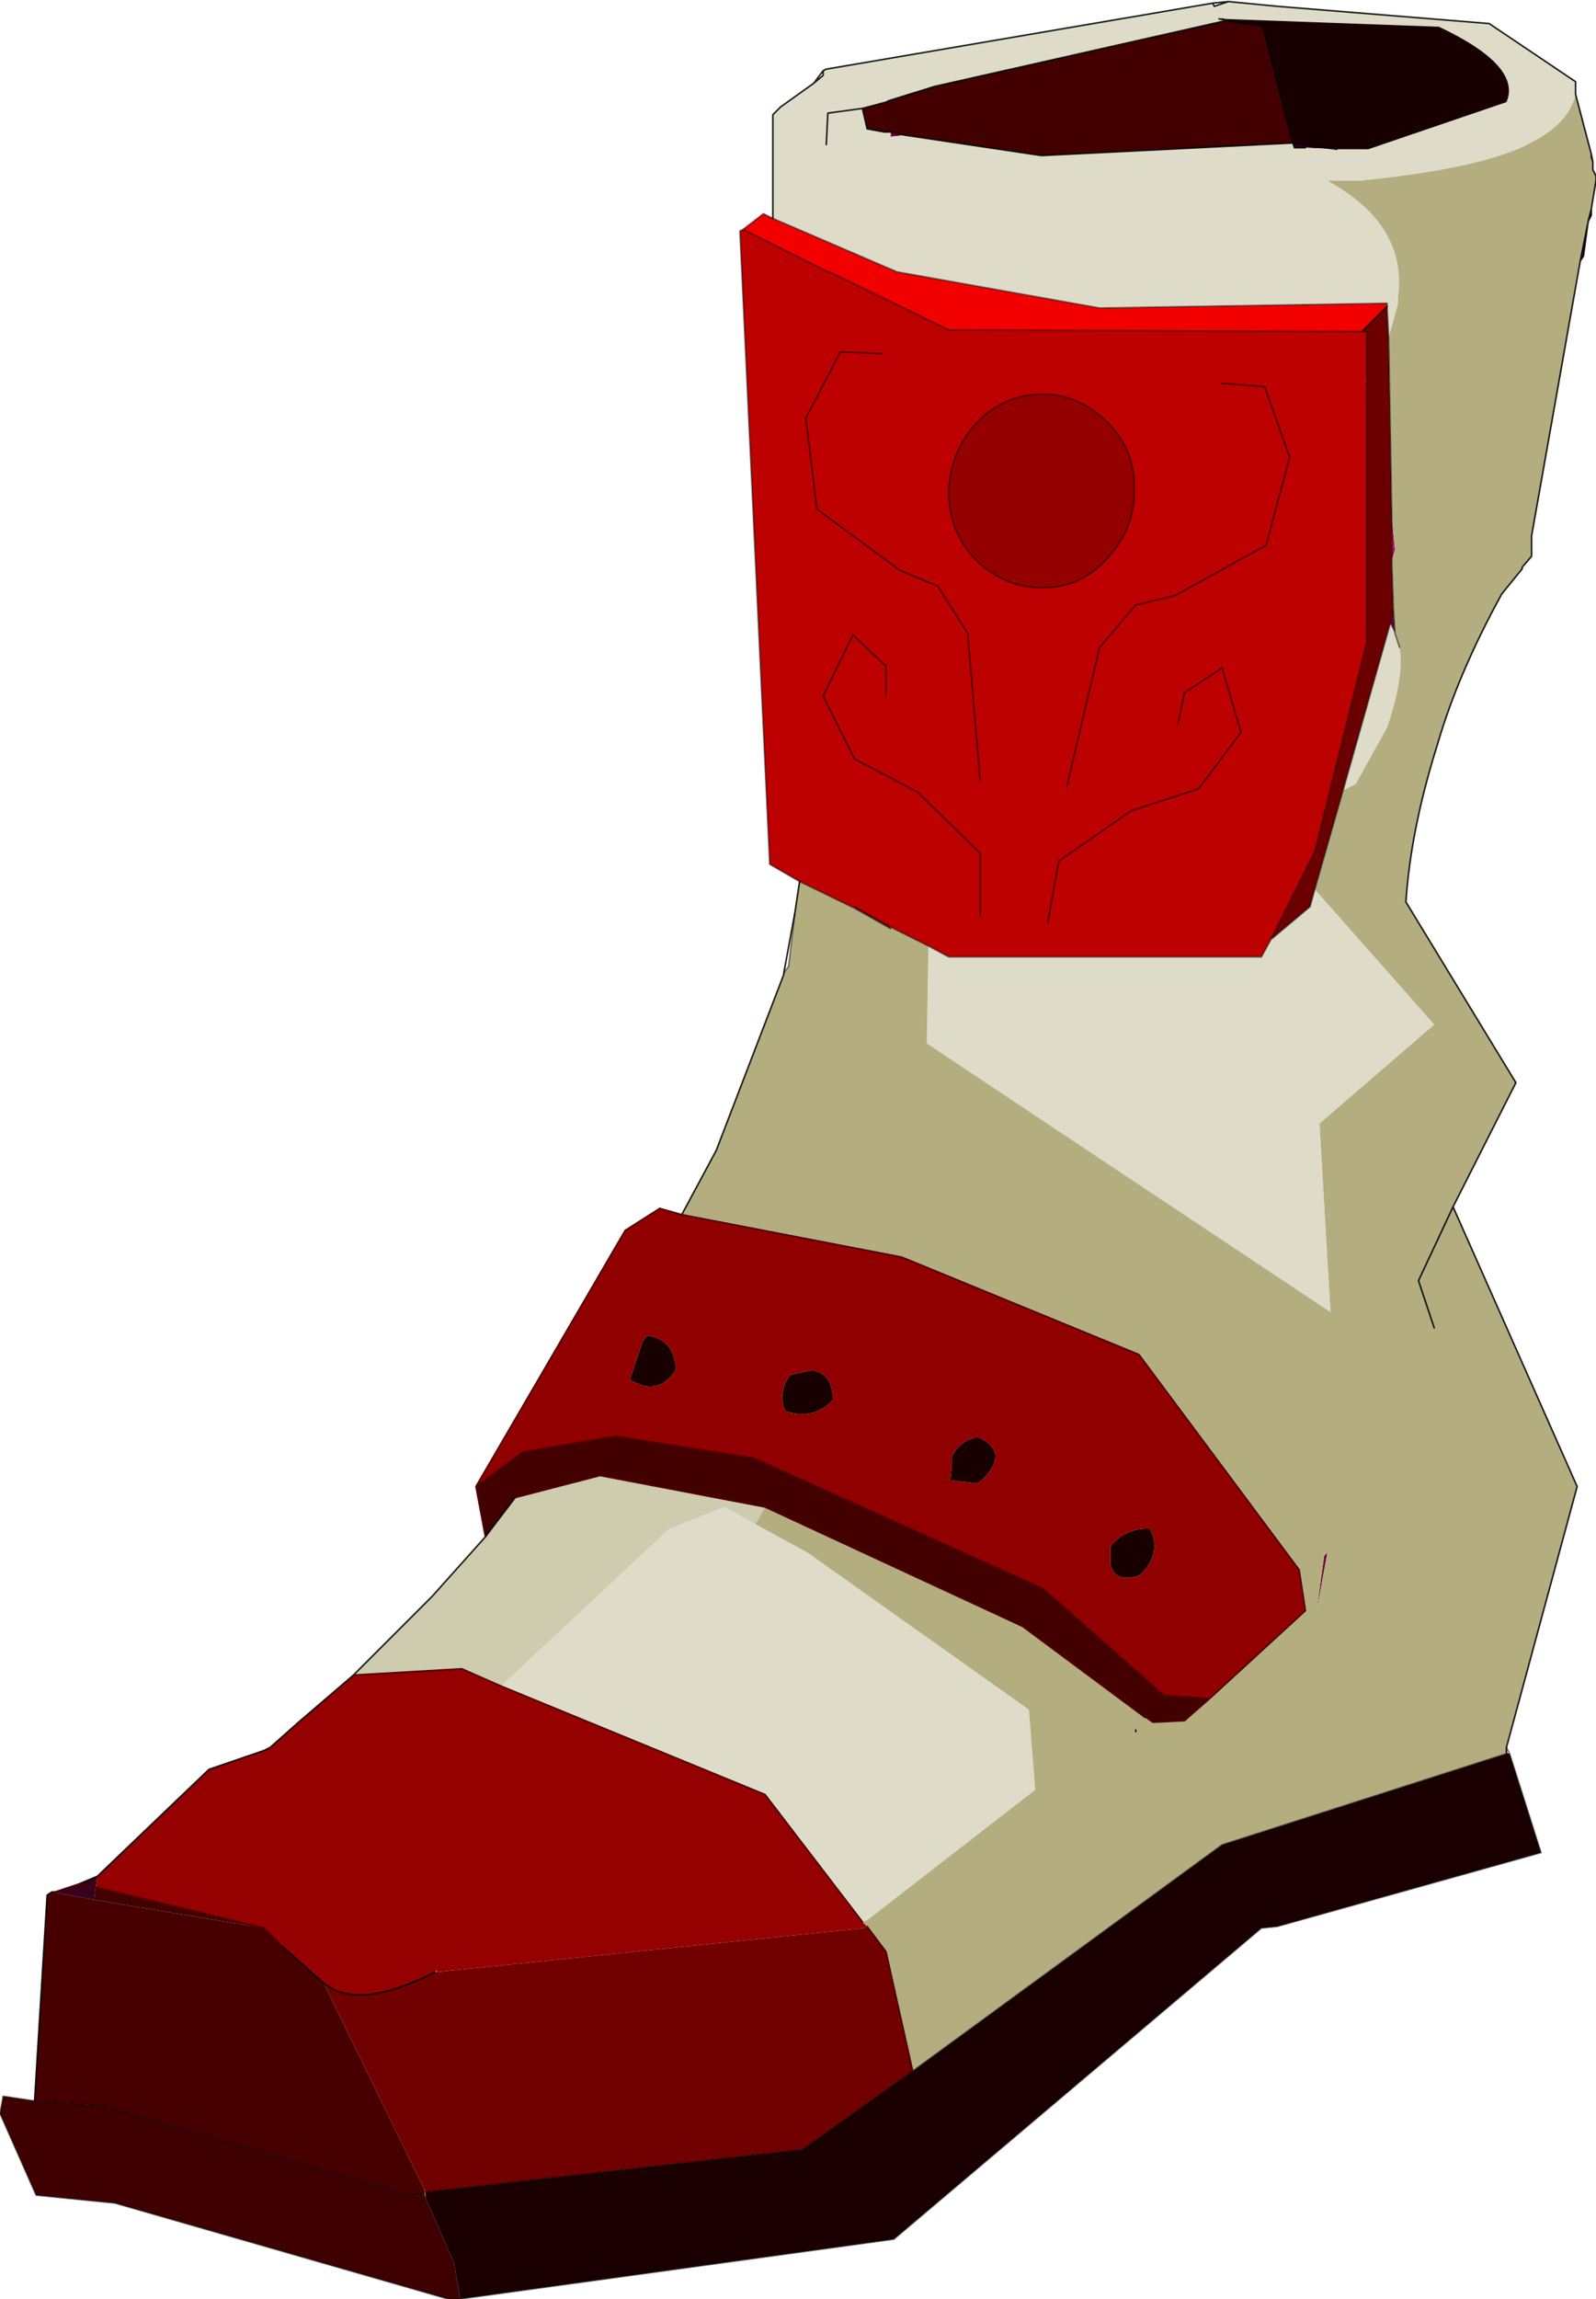 <?xml version="1.0" encoding="UTF-8" standalone="no"?>
<svg xmlns:xlink="http://www.w3.org/1999/xlink" height="73.15px" width="50.8px" xmlns="http://www.w3.org/2000/svg">
  <g transform="matrix(1.0, 0.0, 0.0, 1.0, 15.2, 13.15)">
    <path d="M35.45 -6.5 L35.45 -6.3 35.35 -6.1 35.45 -6.5" fill="#62651b" fill-rule="evenodd" stroke="none"/>
    <path d="M-1.65 56.8 L-1.7 56.6 -1.65 56.6 -1.65 56.8" fill="#6c6b1e" fill-rule="evenodd" stroke="none"/>
    <path d="M20.95 41.9 L21.0 41.95 21.05 41.95 20.95 41.95 20.95 41.9" fill="#6f0000" fill-rule="evenodd" stroke="none"/>
    <path d="M13.15 -8.95 L12.95 -8.95 13.15 -8.95 M12.0 15.7 L13.15 16.35 13.15 16.4 12.0 15.75 12.0 15.7" fill="#9d0000" fill-rule="evenodd" stroke="none"/>
    <path d="M29.1 4.7 L29.1 3.3 29.2 4.35 29.1 4.7" fill="#b7005b" fill-rule="evenodd" stroke="none"/>
    <path d="M35.35 -6.1 L35.2 -5.0 35.1 -4.85 35.35 -6.1 M13.6 -8.85 L13.15 -8.8 13.15 -8.95 13.6 -8.85 M28.3 -0.9 L28.2 -0.9 28.3 -1.05 28.3 -0.9 M29.05 6.7 L29.15 6.2 29.2 7.0 29.05 6.7 M27.05 36.25 L26.7 38.15 26.95 36.35 27.05 36.25 M-1.7 56.5 L-1.65 56.6 -1.7 56.6 -1.7 56.5" fill="#6c0036" fill-rule="evenodd" stroke="none"/>
    <path d="M27.35 -8.4 L26.35 -8.45 26.0 -8.45 25.95 -8.6 27.35 -8.4" fill="#2d0016" fill-rule="evenodd" stroke="none"/>
    <path d="M28.95 -3.4 L29.0 -2.4 29.1 3.3 29.1 4.7 29.15 6.2 29.05 6.7 27.55 12.0 26.65 15.15 26.5 15.7 25.25 16.75 26.65 13.95 28.3 7.3 28.3 -0.9 28.3 -1.05 28.3 -2.6 28.15 -2.6 28.95 -3.4" fill="#6c0000" fill-rule="evenodd" stroke="none"/>
    <path d="M-13.55 47.05 L-13.45 47.05 -12.7 46.8 -12.1 46.55 -12.15 46.9 -12.2 47.3 -13.55 47.05 M-12.7 46.8 L-12.15 46.9 -12.7 46.8" fill="#37001c" fill-rule="evenodd" stroke="none"/>
    <path d="M8.45 -5.85 L9.1 -6.35 9.4 -6.2 13.35 -4.5 19.8 -3.35 28.95 -3.5 28.95 -3.4 28.15 -2.6 15.0 -2.65 11.2 -4.5 11.15 -4.5 8.45 -5.85" fill="#f20000" fill-rule="evenodd" stroke="none"/>
    <path d="M10.25 14.9 L9.3 14.35 8.35 -5.8 8.45 -5.85 11.15 -4.5 11.2 -4.5 15.0 -2.65 28.15 -2.6 28.3 -2.6 28.3 -1.05 28.2 -0.9 28.3 -0.9 28.3 7.3 26.65 13.95 25.25 16.75 24.95 17.3 15.0 17.3 14.35 16.95 13.15 16.35 12.0 15.7 12.0 15.75 10.25 14.9 M16.0 11.7 L15.6 7.0 14.65 5.5 13.45 5.0 10.8 3.05 10.45 0.15 11.55 -1.95 12.9 -1.9 11.55 -1.95 10.45 0.15 10.8 3.05 13.45 5.0 14.65 5.5 15.6 7.0 16.0 11.7 M18.75 11.9 L19.8 7.45 20.95 6.1 22.2 5.8 25.1 4.2 25.85 1.4 25.05 -0.85 23.7 -0.95 25.05 -0.85 25.85 1.4 25.1 4.2 22.2 5.8 20.95 6.1 19.8 7.45 18.75 11.9 M18.15 16.2 L18.5 14.25 20.8 12.65 22.95 11.95 24.3 10.15 23.7 8.1 22.5 8.9 22.3 9.85 22.5 8.9 23.7 8.1 24.3 10.15 22.95 11.95 20.8 12.65 18.5 14.25 18.15 16.2 M18.1 5.55 Q19.3 5.5 20.1 4.55 20.95 3.6 20.9 2.35 20.9 1.05 19.95 0.2 19.05 -0.65 17.85 -0.6 16.65 -0.55 15.8 0.4 15.0 1.35 15.0 2.6 15.05 3.9 15.95 4.75 16.9 5.6 18.1 5.55 M16.0 16.0 L16.0 14.0 14.0 12.05 12.0 11.0 11.0 9.0 11.95 7.05 13.0 8.05 13.0 9.0 13.0 8.05 11.95 7.05 11.0 9.0 12.0 11.0 14.0 12.05 16.0 14.0 16.0 16.0" fill="#bd0000" fill-rule="evenodd" stroke="none"/>
    <path d="M-0.05 34.15 L4.7 26.0 5.8 25.3 6.5 25.5 13.5 26.85 21.05 29.95 26.15 36.8 26.35 38.1 23.3 40.9 21.85 40.8 18.0 37.4 8.8 33.25 4.4 32.55 1.45 33.05 -0.05 34.15 M5.4 29.35 L5.25 29.55 4.85 30.75 Q5.75 31.3 6.3 30.45 L6.3 30.3 Q6.2 29.45 5.4 29.35 M20.15 36.2 L20.15 36.65 Q20.3 37.2 21.0 37.0 L21.1 36.95 Q21.8 36.25 21.4 35.5 20.65 35.45 20.15 36.05 L20.15 36.2 M11.3 31.4 L11.3 31.25 Q11.25 30.55 10.65 30.45 L9.95 30.6 9.8 30.85 Q9.6 31.35 9.8 31.75 10.7 32.05 11.3 31.4 M15.1 33.2 L15.1 33.5 15.05 33.95 15.9 34.05 16.05 33.95 Q17.0 33.0 15.85 32.55 L15.85 32.6 Q15.35 32.7 15.1 33.2" fill="#910000" fill-rule="evenodd" stroke="none"/>
    <path d="M-14.1 53.7 L-13.7 47.15 -13.55 47.05 -12.2 47.3 -6.8 48.2 -6.25 48.75 -4.9 49.95 -1.7 56.5 -1.7 56.6 -1.65 56.8 -2.15 56.7 -1.7 56.6 -2.15 56.7 -11.95 53.85 -14.1 53.7" fill="#460000" fill-rule="evenodd" stroke="none"/>
    <path d="M12.4 48.15 L13.0 48.95 13.85 52.75 10.35 55.25 -1.65 56.6 -1.7 56.5 -4.9 49.95 Q-3.8 50.85 -1.35 49.6 L-1.3 49.6 12.3 48.2 12.4 48.15" fill="#710000" fill-rule="evenodd" stroke="none"/>
    <path d="M0.25 35.75 L-0.05 34.15 1.45 33.05 4.4 32.55 8.8 33.25 18.0 37.4 21.85 40.8 23.3 40.9 22.5 41.6 21.5 41.65 21.35 41.55 21.3 41.5 21.25 41.5 17.35 38.6 9.15 34.8 3.9 33.8 1.2 34.5 0.25 35.75 M12.25 -9.7 L13.0 -9.9 13.1 -9.95 14.55 -10.4 23.85 -12.5 25.0 -12.3 25.95 -8.6 17.95 -8.2 13.6 -8.85 13.15 -8.95 12.95 -8.95 12.4 -9.05 12.25 -9.7 M-12.2 47.3 L-12.15 46.9 -6.8 48.2 -12.2 47.3" fill="#420000" fill-rule="evenodd" stroke="none"/>
    <path d="M-12.1 46.55 L-8.55 43.15 -6.8 42.55 -6.6 42.45 -5.7 41.65 -3.95 40.15 -0.5 39.95 0.75 40.5 9.15 43.95 12.25 48.0 12.4 48.15 12.3 48.2 -1.3 49.6 -1.3 49.55 -1.35 49.6 Q-3.8 50.85 -4.9 49.95 L-6.25 48.75 -6.8 48.2 -12.15 46.9 -12.1 46.55" fill="#950000" fill-rule="evenodd" stroke="none"/>
    <path d="M-0.55 60.0 L-0.95 60.0 -11.55 56.95 -14.05 56.7 -15.2 54.1 -15.1 53.55 -14.1 53.7 -11.95 53.85 -2.15 56.7 -1.65 56.8 -0.75 58.85 -0.55 60.0" fill="#3e0000" fill-rule="evenodd" stroke="none"/>
    <path d="M32.85 42.65 L33.85 45.8 25.45 48.15 24.95 48.2 13.25 58.1 -0.55 60.0 -0.75 58.85 -1.65 56.8 -1.65 56.6 10.35 55.25 13.85 52.75 23.7 45.55 32.75 42.65 32.85 42.65" fill="#1a0000" fill-rule="evenodd" stroke="none"/>
    <path d="M9.4 -6.2 L9.4 -9.5 9.65 -9.75 10.7 -10.5 11.0 -10.75 11.0 -10.9 11.1 -10.95 23.4 -13.05 23.45 -12.95 23.9 -13.1 25.45 -12.95 32.2 -12.4 34.95 -10.55 34.95 -10.15 Q34.75 -9.25 33.6 -8.65 32.2 -7.85 28.55 -7.45 L28.1 -7.4 27.05 -7.4 Q29.6 -6.0 29.3 -3.7 L29.3 -3.5 29.0 -2.4 28.95 -3.4 28.95 -3.5 19.8 -3.35 13.35 -4.5 9.4 -6.2 M23.85 -12.5 L14.55 -10.4 13.1 -9.95 13.0 -9.9 12.25 -9.7 12.4 -9.05 12.95 -8.95 13.15 -8.95 13.15 -8.8 13.6 -8.85 17.95 -8.2 25.95 -8.6 26.0 -8.45 26.35 -8.45 27.35 -8.4 28.35 -8.4 32.75 -9.9 Q33.25 -11.05 30.6 -12.3 L23.7 -12.55 23.6 -12.55 23.85 -12.5 M11.1 -8.55 L11.15 -9.55 12.25 -9.7 11.15 -9.55 11.1 -8.55 M25.25 16.75 L26.5 15.7 26.65 15.15 30.45 19.45 26.8 22.6 27.15 28.6 14.3 20.05 14.35 16.95 15.0 17.3 24.95 17.3 25.25 16.75 M27.55 12.0 L29.05 6.7 29.2 7.0 29.35 7.45 Q29.5 8.4 28.95 10.0 L27.95 11.8 27.55 12.0 M0.75 40.5 L6.1 35.5 7.85 34.8 8.85 35.35 10.5 36.25 17.55 41.25 17.75 43.8 12.4 47.95 12.25 48.0 9.15 43.95 0.75 40.5" fill="#dedcc9" fill-rule="evenodd" stroke="none"/>
    <path d="M-3.95 40.15 L-1.45 37.65 0.25 35.75 1.2 34.5 3.9 33.8 9.15 34.8 8.85 35.35 7.85 34.8 6.1 35.5 0.75 40.5 -0.5 39.95 -3.95 40.15" fill="#cecbae" fill-rule="evenodd" stroke="none"/>
    <path d="M34.95 -10.15 L35.45 -8.25 35.45 -8.15 35.5 -8.0 35.5 -7.75 35.6 -7.55 35.6 -7.4 35.45 -6.5 35.35 -6.1 35.1 -4.85 33.55 3.9 33.55 4.55 33.25 4.9 33.25 4.95 32.6 5.75 Q31.2 8.3 30.55 10.55 29.7 13.25 29.55 15.55 L33.05 21.3 31.05 25.25 35.0 34.15 32.75 42.45 32.75 42.65 23.7 45.55 13.85 52.75 13.0 48.95 12.4 48.15 12.25 48.0 12.4 47.95 17.75 43.8 17.55 41.25 10.5 36.25 8.85 35.35 9.15 34.8 17.35 38.6 21.25 41.5 21.3 41.5 21.35 41.55 21.5 41.65 22.5 41.6 23.3 40.9 26.35 38.1 26.15 36.8 21.05 29.95 13.5 26.85 6.5 25.5 7.6 23.45 9.75 17.85 9.75 17.8 9.9 17.6 10.1 15.9 10.25 14.9 12.0 15.75 13.15 16.4 13.15 16.35 14.35 16.95 14.3 20.05 27.15 28.6 26.8 22.6 30.45 19.45 26.65 15.15 27.55 12.0 27.95 11.8 28.95 10.0 Q29.5 8.4 29.35 7.45 L29.2 7.0 29.15 6.2 29.1 4.7 29.2 4.35 29.1 3.3 29.0 -2.4 29.3 -3.5 29.3 -3.7 Q29.6 -6.0 27.05 -7.4 L28.1 -7.4 28.55 -7.45 Q32.2 -7.85 33.6 -8.65 34.75 -9.25 34.95 -10.15 M27.05 36.25 L26.95 36.35 26.7 38.15 27.05 36.25 M20.95 41.95 L21.05 41.95 21.0 41.95 20.95 41.9 20.95 41.95 M31.05 25.25 L29.95 27.6 30.45 29.1 29.95 27.6 31.05 25.25" fill="#b3ad80" fill-rule="evenodd" stroke="none"/>
    <path d="M23.7 -12.55 L30.6 -12.3 Q33.25 -11.05 32.75 -9.9 L28.35 -8.4 27.35 -8.4 25.95 -8.6 25.0 -12.3 23.85 -12.5 23.7 -12.55 M15.1 33.2 Q15.35 32.7 15.85 32.6 L15.85 32.55 Q17.0 33.0 16.05 33.95 L15.9 34.05 15.05 33.95 15.1 33.5 15.1 33.2 M11.3 31.4 Q10.7 32.05 9.8 31.75 9.6 31.35 9.8 30.85 L9.95 30.6 10.65 30.45 Q11.25 30.55 11.3 31.25 L11.3 31.4 M20.15 36.2 L20.15 36.05 Q20.65 35.45 21.4 35.5 21.8 36.25 21.1 36.95 L21.0 37.0 Q20.3 37.2 20.15 36.65 L20.15 36.2 M5.4 29.35 Q6.2 29.45 6.3 30.3 L6.3 30.45 Q5.75 31.3 4.85 30.75 L5.25 29.55 5.4 29.35" fill="#180000" fill-rule="evenodd" stroke="none"/>
    <path d="M18.1 5.55 Q16.9 5.6 15.95 4.75 15.05 3.9 15.0 2.6 15.0 1.35 15.8 0.4 16.65 -0.55 17.85 -0.6 19.05 -0.65 19.95 0.2 20.9 1.05 20.9 2.35 20.95 3.6 20.1 4.55 19.3 5.5 18.1 5.55" fill="#940000" fill-rule="evenodd" stroke="none"/>
    <path d="M10.1 15.9 L9.9 17.6 9.75 17.8" fill="none" stroke="#000000" stroke-linecap="round" stroke-linejoin="round" stroke-opacity="0.471" stroke-width="0.05"/>
    <path d="M28.15 -2.6 L28.95 -3.4" fill="none" stroke="#000000" stroke-linecap="round" stroke-linejoin="round" stroke-opacity="0.882" stroke-width="0.05"/>
    <path d="M32.75 42.45 L32.85 42.65 33.85 45.8 25.45 48.15 24.95 48.2 13.25 58.1 -0.55 60.0 -0.95 60.0 -11.55 56.95 -14.05 56.7 -15.2 54.1 -15.1 53.55 -14.1 53.7 -11.95 53.85 -2.15 56.7 -1.65 56.8 M10.25 14.9 L9.3 14.35 8.35 -5.8 8.45 -5.85 9.1 -6.35 9.4 -6.2 13.35 -4.5 19.8 -3.35 28.95 -3.5 28.95 -3.4 29.0 -2.4 29.1 3.3 29.1 4.7 29.15 6.2 29.05 6.7 27.55 12.0 26.65 15.15 26.5 15.7 25.25 16.75 24.95 17.3 15.0 17.3 14.35 16.95 13.15 16.35 12.0 15.7 M8.45 -5.85 L11.15 -4.5 11.2 -4.5 15.0 -2.65 28.15 -2.6 28.3 -2.6 28.3 -1.05 28.3 -0.9 28.3 7.3 26.65 13.95 25.25 16.75 M29.2 7.0 L29.15 6.2 M29.2 7.0 L29.35 7.45 M12.0 15.75 L13.15 16.4 M12.0 15.75 L10.25 14.9 M13.85 52.75 L23.7 45.55 32.75 42.65 32.85 42.65 M-1.65 56.6 L10.35 55.25 13.85 52.75 M-1.7 56.6 L-2.15 56.7 M-1.7 56.6 L-1.65 56.6" fill="none" stroke="#000000" stroke-linecap="round" stroke-linejoin="round" stroke-opacity="0.502" stroke-width="0.05"/>
    <path d="M9.4 -6.2 L9.4 -9.5 9.65 -9.75 10.7 -10.5 11.0 -10.9 11.1 -10.95 23.4 -13.05 23.9 -13.1 25.45 -12.95 32.2 -12.4 34.95 -10.55 34.95 -10.15 35.45 -8.25 35.5 -8.0 35.5 -7.75 35.6 -7.55 35.6 -7.4 35.45 -6.5 35.45 -6.3 35.35 -6.1 35.2 -5.0 35.1 -4.85 33.55 3.9 33.55 4.55 33.25 4.9 33.25 4.95 32.6 5.75 Q31.2 8.3 30.55 10.55 29.7 13.25 29.55 15.55 L33.05 21.3 31.05 25.25 35.0 34.15 32.75 42.45 32.75 42.65 M-14.1 53.7 L-13.7 47.15 -13.55 47.05 -13.45 47.05 M-12.7 46.8 L-12.1 46.55 -8.55 43.15 -6.8 42.55 -6.6 42.45 -5.7 41.65 -3.95 40.15 -1.45 37.65 0.25 35.75 1.2 34.5 M6.5 25.5 L7.6 23.45 9.75 17.85 9.75 17.8 10.1 15.9 10.25 14.9 M12.25 -9.7 L13.0 -9.9 13.1 -9.95 14.55 -10.4 23.85 -12.5 23.6 -12.55 M26.35 -8.45 L26.0 -8.45 25.95 -8.6 17.95 -8.2 13.6 -8.85 13.15 -8.95 12.95 -8.95 12.4 -9.05 12.25 -9.7 11.15 -9.55 11.1 -8.55 M10.7 -10.5 L11.0 -10.75 11.0 -10.9 M23.9 -13.1 L23.45 -12.95 23.4 -13.05 M23.85 -12.5 L23.7 -12.55 M27.35 -8.4 L25.95 -8.6 25.0 -12.3 23.85 -12.5 M35.5 -8.0 L35.45 -8.15 35.45 -8.25 M35.1 -4.85 L35.35 -6.1 35.45 -6.5 M20.95 41.95 L20.95 41.9 M30.45 29.1 L29.95 27.6 31.05 25.25 M-6.25 48.75 L-4.9 49.95 Q-3.8 50.85 -1.35 49.6" fill="none" stroke="#000000" stroke-linecap="round" stroke-linejoin="round" stroke-opacity="0.882" stroke-width="0.05"/>
    <path d="M-13.45 47.05 L-12.7 46.8 -12.15 46.9 -6.8 48.2 -6.25 48.75 M0.25 35.75 L-0.05 34.15 4.7 26.0 5.8 25.3 6.5 25.5 13.5 26.85 21.05 29.95 26.15 36.8 26.35 38.1 23.3 40.9 21.85 40.8 18.0 37.4 8.8 33.25 4.4 32.55 1.45 33.05 -0.05 34.15 M12.9 -1.9 L11.55 -1.95 10.45 0.15 10.8 3.05 13.45 5.0 14.65 5.5 15.6 7.0 16.0 11.7 M18.1 5.55 Q16.9 5.6 15.95 4.75 15.05 3.9 15.0 2.6 15.0 1.35 15.8 0.4 16.65 -0.55 17.85 -0.6 19.05 -0.65 19.95 0.2 20.9 1.05 20.9 2.35 20.95 3.6 20.1 4.55 19.3 5.5 18.1 5.55 M13.0 9.0 L13.0 8.05 11.95 7.05 11.0 9.0 12.0 11.0 14.0 12.05 16.0 14.0 16.0 16.0 M9.15 34.8 L3.9 33.8 1.2 34.5 M9.15 34.8 L17.35 38.6 21.25 41.5 21.3 41.5 21.35 41.55 21.5 41.65 22.5 41.6 23.3 40.9 M12.4 48.15 L13.0 48.95 13.85 52.75 M12.25 48.0 L9.15 43.95 0.75 40.5 -0.5 39.95 -3.95 40.15" fill="none" stroke="#4f0000" stroke-linecap="round" stroke-linejoin="round" stroke-width="0.05"/>
    <path d="M23.7 -0.95 L25.05 -0.85 25.85 1.4 25.1 4.2 22.2 5.8 20.95 6.1 19.8 7.45 18.75 11.9 M22.3 9.85 L22.5 8.9 23.7 8.1 24.3 10.15 22.95 11.95 20.8 12.65 18.5 14.25 18.15 16.2" fill="none" stroke="#4f0000" stroke-linecap="round" stroke-linejoin="round" stroke-width="0.05"/>
  </g>
</svg>
